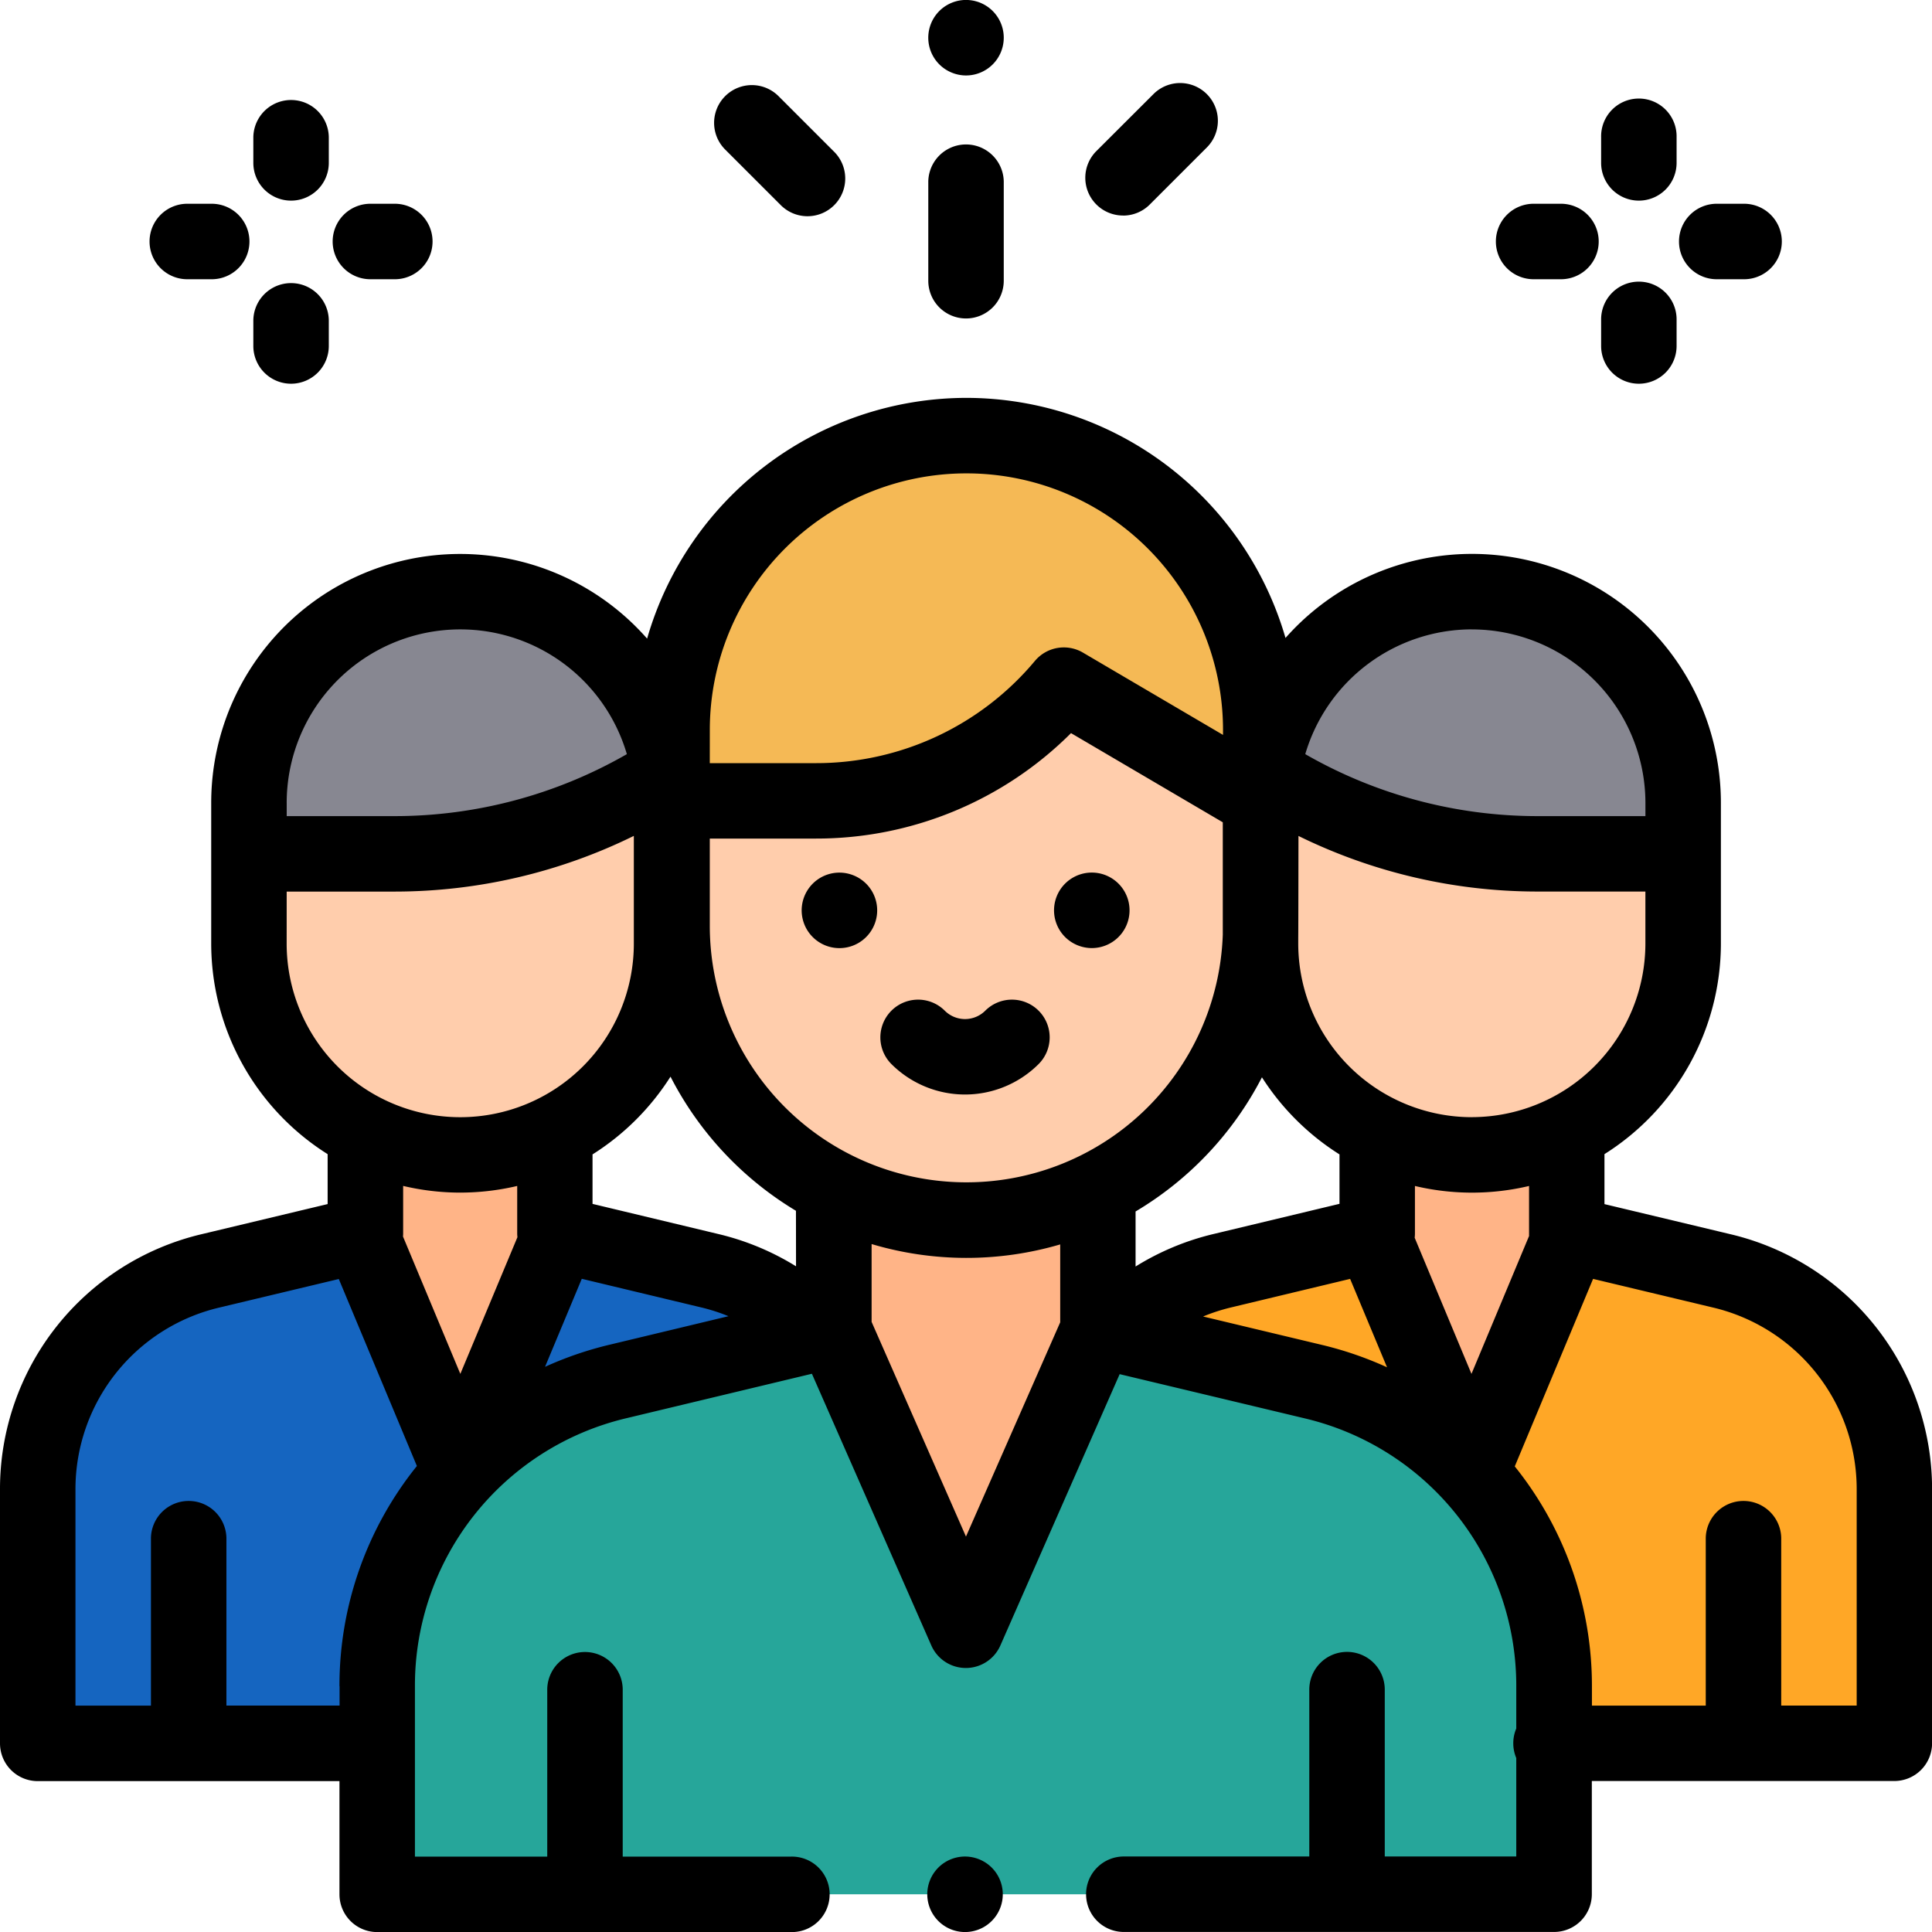 <svg id="group" xmlns="http://www.w3.org/2000/svg" width="136.068" height="136.068" viewBox="0 0 136.068 136.068">
  <path id="Trazado_105482" data-name="Trazado 105482" d="M65.068,315.507a15.8,15.8,0,0,0-7.714-4.415l-10.934-2.62,0,.007,0-.007V301.8H33.068v6.7h0L22.162,311.1A15.843,15.843,0,0,0,10,326.508v17.865H34.174Z" transform="translate(-7.342 -221.592)" fill="#1565c0"/>
  <path id="Trazado_105483" data-name="Trazado 105483" d="M109.851,301.8v6.855l-6.929,16.6L96,308.676V301.8Z" transform="translate(-70.487 -221.592)" fill="#ffb487"/>
  <path id="Trazado_105484" data-name="Trazado 105484" d="M95.717,215.261v9.246a14.883,14.883,0,0,1-14.883,14.882h0a14.883,14.883,0,0,1-14.883-14.882v-9.246Z" transform="translate(-48.424 -158.054)" fill="#ffcdac"/>
  <path id="Trazado_105485" data-name="Trazado 105485" d="M95.717,175.25v-3.583a14.883,14.883,0,0,0-14.883-14.882h0a14.883,14.883,0,0,0-14.883,14.882v3.583H76.21A35.486,35.486,0,0,0,94.449,170.2h0" transform="translate(-48.424 -115.118)" fill="#878791"/>
  <path id="Trazado_105486" data-name="Trazado 105486" d="M294.79,315.507a15.8,15.8,0,0,1,7.714-4.415l10.934-2.62,0,.007,0-.007V301.8H326.79v6.7h0L337.7,311.1a15.843,15.843,0,0,1,12.162,15.409v17.865H325.684Z" transform="translate(-216.447 -221.592)" fill="#ffa726"/>
  <path id="Trazado_105487" data-name="Trazado 105487" d="M132.116,352.4l-15.23,3.649a22.067,22.067,0,0,0-16.925,21.459V392.16h82.882V377.524a22.067,22.067,0,0,0-16.94-21.463l-15.19-3.629Z" transform="translate(-73.396 -258.749)" fill="#26a69a"/>
  <g id="Grupo_56533" data-name="Grupo 56533" transform="translate(58.114 80.205)">
    <path id="Trazado_105488" data-name="Trazado 105488" d="M377.731,301.8v6.879l-6.922,16.574-6.929-16.6V301.8Z" transform="translate(-325.29 -301.797)" fill="#ffb487"/>
    <path id="Trazado_105489" data-name="Trazado 105489" d="M228.6,352.969l9.915-22.512a8.185,8.185,0,0,1-1.155-4.2V324.1H219.826v2.164a8.184,8.184,0,0,1-1.152,4.191Z" transform="translate(-218.674 -318.17)" fill="#ffb487"/>
  </g>
  <path id="Trazado_105490" data-name="Trazado 105490" d="M219.459,191.525v14.3a20.729,20.729,0,0,1-20.729,20.729h0A20.729,20.729,0,0,1,178,205.828v-14.3Z" transform="translate(-130.696 -140.626)" fill="#ffcdac"/>
  <path id="Trazado_105491" data-name="Trazado 105491" d="M198.728,115.437h0A20.729,20.729,0,0,0,178,136.166v4.99h10.135a22.775,22.775,0,0,0,17.456-8.147h0l13.867,8.147v-4.99A20.728,20.728,0,0,0,198.728,115.437Z" transform="translate(-130.694 -84.759)" fill="#f5b955"/>
  <path id="Trazado_105492" data-name="Trazado 105492" d="M334.045,215.261v9.246a14.883,14.883,0,0,0,14.883,14.882h0a14.883,14.883,0,0,0,14.883-14.882v-9.246Z" transform="translate(-245.27 -158.054)" fill="#ffcdac"/>
  <path id="Trazado_105493" data-name="Trazado 105493" d="M334.045,175.25v-3.583a14.883,14.883,0,0,1,14.883-14.882h0a14.883,14.883,0,0,1,14.883,14.882v3.583H353.552a35.486,35.486,0,0,1-18.239-5.046h0" transform="translate(-245.27 -115.118)" fill="#878791"/>
  <path id="Trazado_105494" data-name="Trazado 105494" d="M248.4,492a2.659,2.659,0,1,0,1.879.779A2.677,2.677,0,0,0,248.4,492Z" transform="translate(-180.433 -361.247)"/>
  <path id="Trazado_105495" data-name="Trazado 105495" d="M121.866,164.338,113,162.22V158.7a17.54,17.54,0,0,0,8.2-14.834v-9.9a17.53,17.53,0,0,0-30.664-11.62,23.429,23.429,0,0,0-22.474-16.908h0a23.429,23.429,0,0,0-22.487,16.955,17.529,17.529,0,0,0-30.7,11.574v9.9a17.539,17.539,0,0,0,8.2,14.834v3.516L14.2,164.338A18.441,18.441,0,0,0,0,182.332V200.2a2.658,2.658,0,0,0,2.658,2.658H23.908v7.973a2.658,2.658,0,0,0,2.658,2.658H55.721a2.658,2.658,0,1,0,0-5.315H43.857v-11.7a2.658,2.658,0,1,0-5.315,0v11.7H29.223v-11.99A19.348,19.348,0,0,1,44.11,177.3l13.071-3.132,8.41,19.134a2.657,2.657,0,0,0,2.432,1.588h0a2.657,2.657,0,0,0,2.433-1.588l8.4-19.106,13.033,3.113a19.346,19.346,0,0,1,14.9,18.878v2.966a2.662,2.662,0,0,0,0,2.079v6.934H97.527v-11.7a2.658,2.658,0,1,0-5.315,0v11.7H79.2a2.658,2.658,0,1,0,0,5.315h30.252a2.658,2.658,0,0,0,2.658-2.658v-7.973h21.305a2.658,2.658,0,0,0,2.658-2.658V182.332A18.441,18.441,0,0,0,121.866,164.338Zm-14.174.123-4.058,9.716-4-9.588a2.652,2.652,0,0,0,.018-.291c0-.025,0-.05,0-.074v-3.282a17.419,17.419,0,0,0,8.037,0v3.38C107.686,164.366,107.689,164.414,107.692,164.461ZM56.063,166.6a18.453,18.453,0,0,0-5.432-2.264l-8.9-2.132v-3.485a17.666,17.666,0,0,0,5.492-5.476,23.555,23.555,0,0,0,8.835,9.447Zm-6.073-23.978v-6.147h7.478a25.364,25.364,0,0,0,17.962-7.426l10.689,6.28v7.917a18.07,18.07,0,0,1-36.129-.624Zm29.987,20.117a23.553,23.553,0,0,0,8.9-9.45,17.676,17.676,0,0,0,5.462,5.43V162.2l-8.9,2.132a18.458,18.458,0,0,0-5.462,2.283v-3.88Zm23.683-6.641A12.239,12.239,0,0,1,91.433,143.87v-.434c.009-.271.016-7.146.016-7.146a38.153,38.153,0,0,0,16.834,3.916h7.6v3.664A12.239,12.239,0,0,1,103.658,156.095Zm0-34.354a12.239,12.239,0,0,1,12.225,12.225v.925h-7.6a32.836,32.836,0,0,1-16.357-4.365A12.248,12.248,0,0,1,103.658,121.741Zm-53.669,7.083a18.072,18.072,0,0,1,36.144,0v.347l-9.864-5.795a2.657,2.657,0,0,0-3.383.584,20.07,20.07,0,0,1-15.42,7.2H49.989Zm-29.8,5.142a12.226,12.226,0,0,1,23.958-3.44,32.838,32.838,0,0,1-16.357,4.365h-7.6v-.925Zm0,6.24h7.6a38.152,38.152,0,0,0,16.849-3.923v7.587a12.225,12.225,0,0,1-24.451,0Zm12.225,21.2a17.527,17.527,0,0,0,4.01-.468v3.208c0,.05,0,.1,0,.15,0,.084.008.167.016.25l-4.021,9.628-4.036-9.668c0-.064.008-.127.008-.191v-3.38A17.525,17.525,0,0,0,32.41,161.41Zm-8.5,34.769v1.36H15.946V185.732a2.658,2.658,0,0,0-5.315,0v11.807H5.315V182.332a13.142,13.142,0,0,1,10.122-12.824l8.424-2.013,5.5,13.17A24.671,24.671,0,0,0,23.908,196.179Zm18.963-24.043a24.979,24.979,0,0,0-4.493,1.545l2.588-6.2,8.425,2.019a13.168,13.168,0,0,1,1.907.615Zm25.153,13.5-6.646-15.121v-5.481a23.406,23.406,0,0,0,13.283.025v5.486Zm16.7-15.5a13.194,13.194,0,0,1,1.955-.635l8.4-2.014,2.6,6.226a24.984,24.984,0,0,0-4.555-1.569Zm46.032,27.4h-5.315V185.732a2.658,2.658,0,0,0-5.315,0v11.807h-8.017v-1.347a24.67,24.67,0,0,0-5.434-15.5l5.515-13.206,8.444,2.017a13.142,13.142,0,0,1,10.122,12.824Z" transform="translate(0 -77.416)"/>
  <path id="Trazado_105496" data-name="Trazado 105496" d="M215.118,231.25a2.659,2.659,0,1,0,1.879.779A2.678,2.678,0,0,0,215.118,231.25Z" transform="translate(-155.997 -169.793)"/>
  <path id="Trazado_105497" data-name="Trazado 105497" d="M281.988,236.565a2.659,2.659,0,1,0-1.879-.779A2.677,2.677,0,0,0,281.988,236.565Z" transform="translate(-205.096 -169.793)"/>
  <path id="Trazado_105498" data-name="Trazado 105498" d="M244.453,265.692a2.658,2.658,0,0,0-3.759,0,2.018,2.018,0,0,1-2.85,0,2.658,2.658,0,1,0-3.759,3.759,7.339,7.339,0,0,0,10.367,0A2.658,2.658,0,0,0,244.453,265.692Z" transform="translate(-171.304 -194.51)"/>
  <path id="Trazado_105499" data-name="Trazado 105499" d="M399.278,59.315H401.1a2.658,2.658,0,1,0,0-5.315h-1.823a2.658,2.658,0,1,0,0,5.315Z" transform="translate(-291.215 -39.649)"/>
  <path id="Trazado_105500" data-name="Trazado 105500" d="M447.8,59.315h1.823a2.658,2.658,0,1,0,0-5.315H447.8a2.658,2.658,0,1,0,0,5.315Z" transform="translate(-326.841 -39.649)"/>
  <path id="Trazado_105501" data-name="Trazado 105501" d="M426.969,81.969a2.658,2.658,0,0,0,2.658-2.658V77.489a2.658,2.658,0,1,0-5.315,0v1.823A2.657,2.657,0,0,0,426.969,81.969Z" transform="translate(-311.547 -54.944)"/>
  <path id="Trazado_105502" data-name="Trazado 105502" d="M426.969,33.448a2.658,2.658,0,0,0,2.658-2.658V28.968a2.658,2.658,0,1,0-5.315,0V30.79A2.657,2.657,0,0,0,426.969,33.448Z" transform="translate(-311.547 -19.318)"/>
  <path id="Trazado_105503" data-name="Trazado 105503" d="M42.1,59.315h1.823a2.658,2.658,0,0,0,0-5.315H42.1a2.658,2.658,0,0,0,0,5.315Z" transform="translate(-28.961 -39.649)"/>
  <path id="Trazado_105504" data-name="Trazado 105504" d="M90.623,59.315h1.823a2.658,2.658,0,0,0,0-5.315H90.623a2.658,2.658,0,0,0,0,5.315Z" transform="translate(-64.588 -39.649)"/>
  <path id="Trazado_105505" data-name="Trazado 105505" d="M69.792,81.969a2.658,2.658,0,0,0,2.658-2.658V77.489a2.658,2.658,0,0,0-5.315,0v1.823A2.658,2.658,0,0,0,69.792,81.969Z" transform="translate(-49.293 -54.944)"/>
  <path id="Trazado_105506" data-name="Trazado 105506" d="M69.792,33.448a2.658,2.658,0,0,0,2.658-2.658V28.968a2.658,2.658,0,0,0-5.315,0V30.79A2.658,2.658,0,0,0,69.792,33.448Z" transform="translate(-49.293 -19.318)"/>
  <path id="Trazado_105507" data-name="Trazado 105507" d="M248.658,50.394a2.658,2.658,0,0,0,2.658-2.658V40.745a2.658,2.658,0,0,0-5.315,0v6.992A2.658,2.658,0,0,0,248.658,50.394Z" transform="translate(-180.623 -27.965)"/>
  <path id="Trazado_105508" data-name="Trazado 105508" d="M248.658,5.315a2.659,2.659,0,0,0,2.658-2.658,2.658,2.658,0,1,0-4.536,1.879A2.678,2.678,0,0,0,248.658,5.315Z" transform="translate(-180.623 0)"/>
  <path id="Trazado_105509" data-name="Trazado 105509" d="M193.917,30.982a2.658,2.658,0,1,0,3.758-3.759l-3.889-3.889a2.658,2.658,0,1,0-3.759,3.759Z" transform="translate(-138.955 -16.562)"/>
  <path id="Trazado_105510" data-name="Trazado 105510" d="M290.283,31.341a2.649,2.649,0,0,0,1.879-.778l4.019-4.019a2.658,2.658,0,0,0-3.759-3.759L288.4,26.8a2.658,2.658,0,0,0,1.879,4.537Z" transform="translate(-211.186 -16.158)"/>
</svg>
